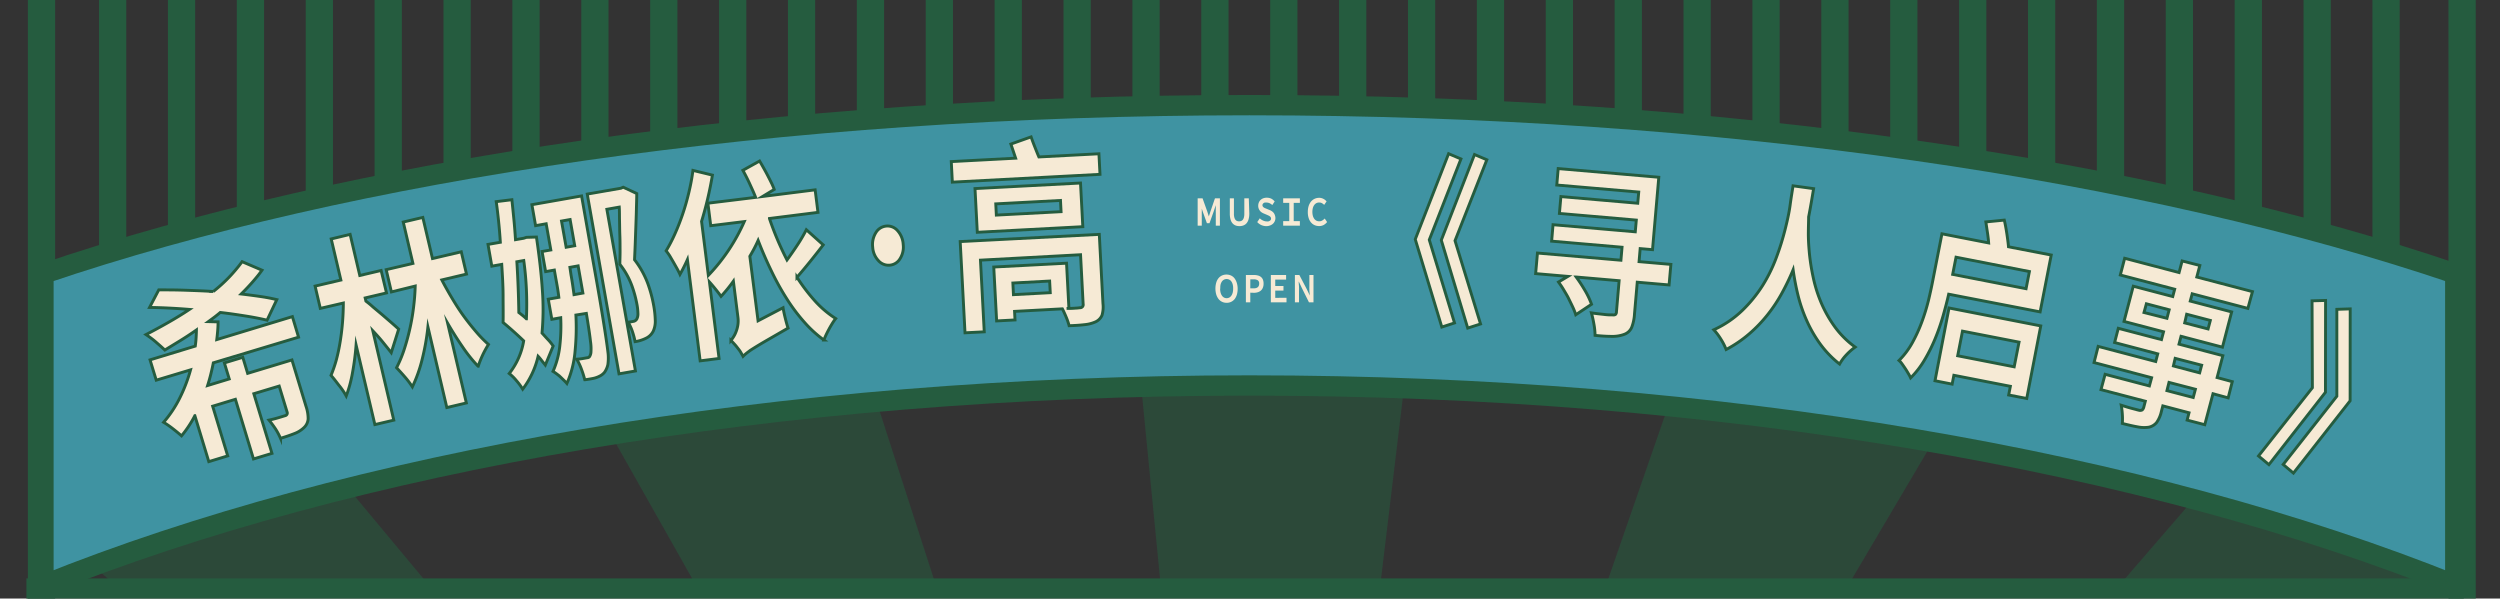 <svg id="图层_1" data-name="图层 1" xmlns="http://www.w3.org/2000/svg" xmlns:xlink="http://www.w3.org/1999/xlink" viewBox="0 0 608 145.57"><rect x="0" y="0" width="608" height="145.57" fill="#333333" stroke="none"/><defs><style>.cls-1{fill:none;}.cls-2{fill:#255c3f;}.cls-3{clip-path:url(#clip-path);}.cls-4,.cls-7{fill:#f6ead5;}.cls-5{opacity:0.53;}.cls-6{fill:#3f93a2;stroke-width:4.94px;}.cls-6,.cls-7{stroke:#255c3f;stroke-miterlimit:10;}.cls-7{stroke-width:0.71px;}</style><clipPath id="clip-path"><rect class="cls-1" x="10.17" width="589.02" height="144.87"/></clipPath></defs><rect class="cls-2" x="6.78" width="6.63" height="1523.02"/><rect class="cls-2" x="595.47" width="6.63" height="1523.02"/><g class="cls-3"><path class="cls-4" d="M98.37,53.2l12.92,4.39a46.36,46.36,0,0,0,8.45-4.53l4,4a46.76,46.76,0,0,1-4.84,3.13l5.69,1.91L122,67l-10.62-3.46c-1.17.42-2.39.8-3.66,1.17l2.89,1-.85,1.44H126.3v6H106.14L103.88,77h4.25V74.2h7.5V77h8.63V92.68H115.9l1.49-2.24V83.2h-1.76V95h-7.5V83.2h-1.72v9.48h-7V84.46l-3.66,6.12-5.11-5,7.68-12.37H92.13v-6h9.94l.86-1.35c-2,.42-4.11.7-6.24.93L94,61.88c2.85-.42,5.51-.84,8-1.4l-6.51-2.15Z"/><path class="cls-4" d="M137.77,60.67h4.75v-7.1h6.87v7.1h4.25v6.58h-4.16l5,9.47-2.93,7-2.17-5.18V95h-6.87V81l-2.44,7.19-4.79-4.39,7.23-16.51h-4.75Zm17.58,0h4.34v-7.1h6.92v7.1h4.7v6.58h-4.57l7.37,16.51-5,4.39-2.48-7.51V95h-6.92V80.73l-2.44,7.42-5-4,7.33-16.93h-4.21Z"/><path class="cls-4" d="M194.26,54.51h11.39V95.06h-5.6l1.08-1.82V82.18H200l-.41,12.88h-5.06l0-2.8-4.25,3.31-2.71-3.73q-1.22,1.89-2.71,3.78l-4.43-2.85A35.92,35.92,0,0,0,184.14,87l-3.39-4.71,1.49-16.89H181V58.75h1.86l.4-4.8,6,.37-.5,4.43h5.15c0,10.41-.09,18.9-3.11,26.83l3.84,5.84.18-9.24h-.91V76.44h1l.09-4.43h-.68V66.27h.81l.1-5.46h-.91ZM188,65.38l-1.49,13.76.41.66a61.34,61.34,0,0,0,1.85-14.42Zm12.16,11.06h1V72h-.86Zm.49-15.63-.18,5.46h.68V60.81Zm10.76,34.25V92h1.54c4.11,0,5.37-5,5.37-9.1,0-4.43-1.89-8.91-3-11.57l3.34-16.76h-12V95.06Zm0-27.21V60.9h1.27Zm0,17.41V74.06c1,2.38,2.08,5.55,2.08,7.6,0,.56,0,3.6-2,3.6Z"/><path class="cls-4" d="M238.5,60.67h7.78v-7.1h7.27v7.1h9.31v6.48h-8.72A85.41,85.41,0,0,0,257,77.09l3.75-2.75,3.16,5.46-4.52,3.5a69.61,69.61,0,0,0,4.3,8.77l-6.29,3.36a93.92,93.92,0,0,1-5-11.53v7.75l-12.25,3.5V83l-1.31,1.59-1.63-3.32V95h-6.87V76.39l-1.22,2.38-4.25-5L235.38,53l5.83,2.06-4,7.88V76.62l8.05-9.47H238.5Zm10.31,11.71-1.95,2.38V85.35l5.34-2A94.8,94.8,0,0,1,248.81,72.38Z"/><path class="cls-4" d="M272.12,75c0-2.94,1.22-4.2,4.16-4.2s4.16,1.26,4.16,4.2-1.31,4.2-4.16,4.2S272.12,77.93,272.12,75Z"/><path class="cls-4" d="M291.28,56.93h12.39V53.57h8v3.36h12.43v5.28H291.28ZM299,95V81.15h17.31V92.91L314.79,95h8.72V75.51H291.87V95Zm-3.3-21h23.87V63.7H295.71Zm4.57,18.57h14.78V82.6H300.28ZM303,69.63V68h9.13v1.59ZM306,88.38V86.75h3.39v1.63Z"/><g class="cls-5"><path class="cls-2" d="M306.23,740.08c-4.72,0-9.52,0-14.25-.12l14.08-354.15h0v-.05h0l0-.31-.07.09v-.09l.08-.08h0l.14-.14-.07-.07-.06,0v-.05h0l0,0h0v0h0l0,0,.06,0V385l-.06,0h.06v0l-.07,0,0,0h0v0h0v0h.2l0,.05h0l0,0,.14.07h-.07l-.09,0,0,.06h0l0,0h.1l0,0h-.05l0,0h0l.08.11,0-.13h-.08l0,0,.06,0h0l0,0h0l0-.07h0v0l.06,0-.06,0h.06v0l0,0h.07l.07.09h-.05v0l.15.05.06.07-.2-.1v.06L653.74,656.67a594.24,594.24,0,0,1-63.3,30.21L306.74,385.8l0-.06v0l-.07-.07h0l-.23-.41,0,.19h0l0,.28.18,0,.16.23,63,351.68C348.78,739.25,327.41,740.08,306.23,740.08Zm-.13-354.66.09.31.13-.38-.09-.1Zm.38-.22,0,0,0,0Zm0,0h0Zm0,0Zm-.39-.12Zm0,0h0l0,0h0Zm0,0Zm.35,0Zm-.34-.1,0,0,0,0Zm-91.87,350c-25.76-2.92-51.4-7.12-76.23-12.47L305.54,386.15,65.27,702.76a644.38,644.38,0,0,1-67.4-26.34L305.69,385.74l-.06.23.14-.27.1,0-.26.34Zm232.58-7L306.89,386.15,521,710.8A746.36,746.36,0,0,1,446.81,727.87ZM-62.85,644.06a477.61,477.61,0,0,1-53-37.76l421-220.93.06.08.21-.07.17-.19-.15,0,.22-.11h0l.09-.07-.24.06h0l.29-.07.05-.06.08,0h0l.06,0v0h0l-.08.13h-.06l-.08,0h0l-.21.18.31-.12v0h0l0,.08-.26.12Zm772.53-23.23L307.24,385.45a.83.83,0,0,0,.12-.17l-.5,0-.17-.12h0l.66.13v0l-.51-.12h.21l.4.17.23.05-.16,0L757.26,580A424.19,424.19,0,0,1,709.68,620.83Zm-869.71-57a329.08,329.08,0,0,1-34.51-46.35L304.34,385.39l-522.82,82.85a246.84,246.84,0,0,1-12.76-50.89l536.3-32.14,0,.06-.4.06ZM795.49,535,308.11,385.39,823.43,486.58A294.08,294.08,0,0,1,795.49,535Zm44.85-98.84L307.93,385.33l-.79-.24.41,0,0-.12H845.93A238.58,238.58,0,0,1,840.34,436.12ZM307.18,385.54h0Zm-1.2-.3v0l0,0Zm0,0,0-.05v0Zm0-.1h0V385h0l0,.11.05,0Zm.3,0h0l.06,0h0Zm-.93,0-.43,0s0,0,0-.1h.79Zm1,0Zm0,0,0,0h.05Zm.19,0,0,0h-.08l-.05-.05h0v0h0v0l-.05,0,0,0,.09,0h0l-.1,0,0,0v0h0v0h-.12l-.11,0h0l.11-.05h0l0,0v0h0v-.1l0,.05.06-.06-.09-.21v-.2h0l0,.13,0-.09-.18,0L271.32,30.54c11.56-.49,23.31-.73,34.91-.73,14.25,0,28.67.37,42.85,1.11L306.63,384l.27-.32,119.64-345a759.89,759.89,0,0,1,75.21,15.18L306.91,383.68,572.67,76.06a616.72,616.72,0,0,1,65.07,28.63L306.66,384.39l.24-.7-.3.5-.1.33,0,.11-.1,0,.11,0h0v.08l0-.08h.12l-.15.11v0l.07,0,0,0h0l0,0h0v0h0l0,.05,0,0,.08,0h0l-.07,0,.05,0,0,0v0l.11,0h.47l-.31.05.08,0-.1,0-.24,0h-.06Zm0-.05,0,0h0l0,0Zm0,0h0Zm0,0,.06,0h-.05Zm0,0h0l0,0h0Zm0,0h0Zm0,0,0,0h0Zm0-.09h0Zm.08,0h0Zm0,0h0Zm-.19-.06h0Zm.13-.59,0,.08.05-.07Zm-.12.84,0,0Zm-.15,0h0l0,0Zm0,0h0Zm-.08,0h0Zm-.17,0h0l-.05,0h-.1l-.13-.06.14,0h-.19l-.24-.12.38.05-.05-.05-.46-.14a.1.1,0,0,0,0,.05L-128.35,174.33A455.42,455.42,0,0,1-77.6,135.28l383,249.11-.11-.07.07,0,0,0,.06.05.4.18,0,.09-.36-.21.38.27h-.05l.07.06H306v0h0l0,.07h0l-.07,0v0h0Zm0-.05h0Zm.05-.05h0l0,0h0Zm0,0,0,0Zm-1,.09.3,0,.13,0Zm1.74,0,0,0h0Zm0,0,0,0h-.08l.11,0,.15-.15.44-.05a.84.84,0,0,0-.14-.19L695.74,139.12a445.77,445.77,0,0,1,49.86,39.56L307.48,384.54l.68-.08,478.2-161.8a308.35,308.35,0,0,1,30.73,47.58L308.52,384.41,837,320.28a240.7,240.7,0,0,1,8.58,51.13L307.16,384.8l.67-.23-.89.22h-.09Zm-1.65-.08-537.76-18.56A242.39,242.39,0,0,1-223,315.09L304.31,384.5-201.95,265.2a313.14,313.14,0,0,1,31.82-47.26L304.6,384.53l.5.07a.43.43,0,0,1,0,.07l-.2,0,.19.06S305,384.72,305,384.73Zm.92,0h0Zm0,0h0Zm.75-.13.13-.07,0,0Zm-.64-.09-.14-.27.16.19Zm1.12-.16Zm-1.48-.12L-18.81,101.43a624,624,0,0,1,65.72-28L305.6,383.88l.1.32Zm-.17-.66L118.24,52a762,762,0,0,1,75.52-14.43Z"/></g><polyline class="cls-2" points="30.71 0 30.71 69.63 24.09 69.63 24.09 0"/><polyline class="cls-2" points="47.47 0 47.47 69.63 40.84 69.63 40.84 0"/><polyline class="cls-2" points="64.22 0 64.22 69.63 57.59 69.63 57.59 0"/><polyline class="cls-2" points="80.98 0 80.98 69.63 74.35 69.63 74.35 0"/><polyline class="cls-2" points="97.73 0 97.73 69.63 91.1 69.63 91.1 0"/><polyline class="cls-2" points="114.48 0 114.48 69.63 107.86 69.63 107.86 0"/><polyline class="cls-2" points="131.24 0 131.24 69.63 124.61 69.63 124.61 0"/><polyline class="cls-2" points="147.99 0 147.99 69.63 141.37 69.63 141.37 0"/><polyline class="cls-2" points="164.75 0 164.75 69.63 158.12 69.63 158.12 0"/><polyline class="cls-2" points="181.5 0 181.5 69.63 174.88 69.63 174.88 0"/><polyline class="cls-2" points="198.25 0 198.25 69.63 191.63 69.63 191.63 0"/><polyline class="cls-2" points="215.01 0 215.01 69.63 208.38 69.63 208.38 0"/><polyline class="cls-2" points="231.76 0 231.76 69.63 225.14 69.63 225.14 0"/><polyline class="cls-2" points="248.52 0 248.52 69.63 241.89 69.63 241.89 0"/><polyline class="cls-2" points="265.27 0 265.27 69.63 258.65 69.63 258.65 0"/><polyline class="cls-2" points="282.03 0 282.03 69.63 275.4 69.63 275.4 0"/><polyline class="cls-2" points="298.78 0 298.78 69.63 292.15 69.63 292.15 0"/><polyline class="cls-2" points="315.54 0 315.54 69.63 308.91 69.63 308.91 0"/><polyline class="cls-2" points="332.29 0 332.29 69.63 325.66 69.63 325.66 0"/><polyline class="cls-2" points="349.04 0 349.04 69.63 342.42 69.63 342.42 0"/><polyline class="cls-2" points="365.8 0 365.8 69.63 359.17 69.63 359.17 0"/><polyline class="cls-2" points="382.55 0 382.55 69.63 375.93 69.63 375.93 0"/><polyline class="cls-2" points="399.31 0 399.31 69.63 392.68 69.63 392.68 0"/><polyline class="cls-2" points="416.06 0 416.06 69.63 409.43 69.63 409.43 0"/><polyline class="cls-2" points="432.81 0 432.81 69.63 426.19 69.63 426.19 0"/><polyline class="cls-2" points="449.57 0 449.57 69.63 442.94 69.63 442.94 0"/><polyline class="cls-2" points="466.32 0 466.32 69.63 459.7 69.63 459.7 0"/><polyline class="cls-2" points="483.08 0 483.08 69.63 476.45 69.63 476.45 0"/><polyline class="cls-2" points="499.83 0 499.83 69.63 493.21 69.63 493.21 0"/><polyline class="cls-2" points="516.59 0 516.59 69.63 509.96 69.63 509.96 0"/><polyline class="cls-2" points="533.34 0 533.34 69.63 526.71 69.63 526.71 0"/><polyline class="cls-2" points="550.1 0 550.1 69.63 543.47 69.63 543.47 0"/><polyline class="cls-2" points="566.85 0 566.85 69.63 560.22 69.63 560.22 0"/><polyline class="cls-2" points="583.6 0 583.6 69.63 576.98 69.63 576.98 0"/><path class="cls-6" d="M597.12,66.56V142.3c-74.51-30-178.38-48.55-293.27-48.55S85.07,112.34,10.57,142.3V66.57c74.5-25.3,178.38-41,293.28-41S522.61,41.27,597.12,66.56Z"/><path class="cls-7" d="M61.73,95.75l4.41,14.51-4.49,1.36-4.4-14.51-5.53,1.68,3.66,12.08-4.6,1.4-3.39-11.18a25.64,25.64,0,0,1-1.5,2.56A27.5,27.5,0,0,1,44.15,106c-.55-.49-1.25-1.07-2.1-1.73a23.29,23.29,0,0,0-2.26-1.57,28.06,28.06,0,0,0,3.94-5.93,37.55,37.55,0,0,0,2.61-6.82L38,92.46l-1.51-4.94,11-3.35c.09-.65.16-1.3.2-2s.07-1.29.08-1.92q-1.94,1.36-3.87,2.55l-3.81,2.33c-.27-.26-.61-.57-1-.92l-1.21-1.06q-.63-.54-1.26-1t-1.11-.78c1.76-.92,3.54-1.88,5.33-2.9s3.54-2.08,5.24-3.22q-2.58-.21-5-.33t-4.71-.15l2.24-4.27c1.95,0,4.07,0,6.34.08s4.58.16,6.93.31a36.84,36.84,0,0,0,7-7.25l4.84,2.07c-.7,1-1.48,1.94-2.33,2.91s-1.77,1.93-2.73,2.88c1.65.19,3.2.4,4.66.61s2.79.47,4,.76l-2.37,5c-1.47-.35-3.17-.69-5.12-1s-4-.62-6.26-.88c-.46.38-.92.76-1.41,1.13s-1,.74-1.49,1.1l2.36.06q0,1.09-.09,2.16c-.06.71-.13,1.43-.22,2.15L71.11,77l1.5,5L51.88,88.24c-.19,1-.4,1.89-.62,2.79s-.48,1.81-.77,2.73l5.26-1.6-1.18-3.9,4.48-1.36,1.18,3.9L71,87.54l3.42,11.27a9.34,9.34,0,0,1,.52,3.07,3.17,3.17,0,0,1-1,2.1,6.72,6.72,0,0,1-2.33,1.46c-.93.37-2.06.76-3.39,1.16A16.33,16.33,0,0,0,67,104.3c-.55-.81-1.07-1.51-1.57-2.13.8-.17,1.59-.37,2.35-.6l1.54-.47a.66.66,0,0,0,.49-.93l-1.91-6.28Z"/><path class="cls-7" d="M95.15,85.77c-.56-.72-1.23-1.55-2-2.51s-1.62-1.89-2.48-2.81l5.1,21.73-4.6,1.08L86.6,83.9a64.66,64.66,0,0,1-.88,6.79,31.31,31.31,0,0,1-1.52,5.62,12.7,12.7,0,0,0-.76-1.25c-.3-.45-.62-.89-1-1.34l-1-1.3c-.32-.41-.64-.79-.94-1.13A31.2,31.2,0,0,0,81.8,87.5q.56-2.1.93-4.41c.25-1.54.44-3.1.57-4.7s.19-3.16.2-4.69L77.9,75l-1.27-5.42,6.27-1.47-2.35-10L85.15,57,87.5,67l5.19-1.22L94,71.24l-5.19,1.22.18.77c.37.29,1,.76,1.71,1.42l2.39,2,2.31,2c.72.63,1.24,1.1,1.56,1.4Zm21.1,3.28a35.78,35.78,0,0,1-3.68-4.58q-1.87-2.7-3.7-5.85L113.42,98l-4.75,1.12-4.6-19.61a57.26,57.26,0,0,1-1.43,8,34.7,34.7,0,0,1-2.35,6.58,20.46,20.46,0,0,0-1.85-2.45c-.75-.87-1.43-1.6-2-2.21a29.63,29.63,0,0,0,1.8-4.27q.78-2.35,1.37-4.92a51.88,51.88,0,0,0,.94-5.28c.23-1.81.38-3.6.43-5.39L95.19,71l-1.27-5.42,6.5-1.52L98.07,54l4.76-1.12,2.35,10,7-1.64,1.27,5.42-6,1.42c.8,1.55,1.67,3.08,2.58,4.6s1.86,3,2.83,4.32,2,2.61,3,3.77a30.86,30.86,0,0,0,2.94,3,23.31,23.31,0,0,0-2.49,5.29Z"/><path class="cls-7" d="M130.87,86.65a21.1,21.1,0,0,1-3.75,8,14.7,14.7,0,0,0-1.5-2.05,11.18,11.18,0,0,0-1.78-1.76,17.36,17.36,0,0,0,3.52-7.94c-.86-.83-1.71-1.61-2.55-2.36s-1.65-1.45-2.46-2.11c.05-1.93,0-4.1,0-6.51s-.17-5-.33-7.62l-2.41.43-.93-5.29,3-.52c-.11-1.73-.25-3.43-.42-5.08s-.36-3.25-.58-4.8l3.81-.47c.16,1.52.32,3.1.48,4.72s.29,3.28.4,5l2-.35.66-.22,2.43-.07q1.07,7.23,1.45,13A64.48,64.48,0,0,1,131.82,81c.54.58,1,1.12,1.49,1.63s.86,1,1.22,1.52l-1.91,4.63-.81-1C131.53,87.4,131.21,87,130.87,86.65ZM126.18,76c.32.24.63.49.94.74s.61.51.9.8a77.79,77.79,0,0,0-.64-14.18l-1.68.3c.14,2.2.24,4.33.32,6.41S126.15,74.14,126.18,76Zm13.88.62a58,58,0,0,1-.19,8.64,24.86,24.86,0,0,1-2,8c-.18-.21-.41-.46-.72-.76l-.91-.88c-.32-.28-.63-.53-.95-.76a9.45,9.45,0,0,0-.8-.54A20.65,20.65,0,0,0,136.16,84a44.25,44.25,0,0,0,.21-6.73l-2.16.39-.87-4.9,2.57-.45c-.1-.86-.22-1.7-.36-2.51s-.29-1.62-.43-2.4l-.3-1.72-2.12.38-.87-4.9,2.13-.37-1.13-6.37-2.57.46-.9-5.1,12.08-2.13.45,2.55q1.77,10.08,3,17t1.94,11.45q.72,4.49,1,6.82a11.58,11.58,0,0,1,0,3.23,5.3,5.3,0,0,1-.8,1.83,3.45,3.45,0,0,1-1.19.94,6.08,6.08,0,0,1-1.62.57c-.6.12-1.25.23-2,.32a25.45,25.45,0,0,0-.8-2.54,13.89,13.89,0,0,0-1.16-2.47,10.28,10.28,0,0,0,1.44-.15l1.14-.2a.69.69,0,0,0,.54-.28,2.4,2.4,0,0,0,.33-.94A11.74,11.74,0,0,0,143.6,83q-.24-2.22-1-6.78Zm-2.37-16.49,2.08-.37-1.12-6.37-2.09.37Zm1.17,6.66c.27,1.5.51,3.12.74,4.87l2.16-.39-1.16-6.61-2,.36Zm8.73-15.89,6.95,39.32-4,.7-7.72-43.72L151,45.78l.57-.25,3.29,1.54c0,1.25-.06,2.58-.09,4s-.09,2.84-.14,4.27-.1,2.81-.15,4.16-.11,2.58-.16,3.67a22,22,0,0,1,3.2,5.72,32.35,32.35,0,0,1,1.43,5.27,23.48,23.48,0,0,1,.41,3.74,5.77,5.77,0,0,1-.47,2.59,3.75,3.75,0,0,1-1.57,1.66,8.85,8.85,0,0,1-2.87.94,17.18,17.18,0,0,0-.63-2.39,10.76,10.76,0,0,0-1.08-2.36,4.93,4.93,0,0,0,.73-.08l.56-.1a1.17,1.17,0,0,0,.88-.66,2.71,2.71,0,0,0,.23-1.35A13.17,13.17,0,0,0,154.9,74a28.31,28.31,0,0,0-1.24-4.55,18.8,18.8,0,0,0-2.91-5.17c0-1,.06-2.08.05-3.29s0-2.44-.05-3.68-.05-2.45-.08-3.64,0-2.29-.07-3.3Z"/><path class="cls-7" d="M191.66,79.79l-5.2,3c-1.33.77-2.38,1.4-3.17,1.9a18.72,18.72,0,0,0-1.72,1.2,9,9,0,0,0-.86.78c-.15-.28-.34-.6-.57-1s-.5-.72-.78-1.08a12.69,12.69,0,0,0-.84-1c-.29-.32-.54-.58-.76-.79a8.7,8.7,0,0,0,.66-.93,6.63,6.63,0,0,0,.62-1.28,7.74,7.74,0,0,0,.42-1.61,6.72,6.72,0,0,0,0-1.85l-1.1-8.74a37,37,0,0,1-3,3.69q-.45-.65-1.23-1.62c-.52-.65-1.05-1.28-1.59-1.88l2.34,18.6-4.6.58-3.1-24.62c-.56,1.24-1.16,2.44-1.81,3.59-.15-.35-.37-.78-.65-1.3l-.9-1.59-.94-1.61A14.67,14.67,0,0,0,162,61a37.49,37.49,0,0,0,2.14-4.12c.69-1.53,1.31-3.13,1.88-4.8s1.07-3.42,1.5-5.23.78-3.61,1-5.41l4.74,1.15a89,89,0,0,1-2.64,11.26l1.65,13.12a45.27,45.27,0,0,0,8.74-13.08l-8.16,1-.69-5.47L183.76,48c-.37-1-.84-2-1.4-3.23s-1.12-2.31-1.69-3.35l4.06-2.26c.32.53.65,1.1,1,1.73s.69,1.24,1,1.85.62,1.2.89,1.76a14.72,14.72,0,0,1,.67,1.57l-2.82,1.71,12.77-1.61.69,5.48-11.8,1.49a72.39,72.39,0,0,0,4.27,10.08c.86-1.17,1.72-2.41,2.57-3.7a36.87,36.87,0,0,0,2.13-3.65l4.11,3.69q-1.54,2-3.2,4.06t-3.19,3.81a44.48,44.48,0,0,0,4.42,5.81,24.62,24.62,0,0,0,5,4.23,12.58,12.58,0,0,0-.77,1.1c-.27.44-.54.89-.79,1.35s-.5.94-.73,1.42-.42.93-.58,1.35a28.71,28.71,0,0,1-4.73-4.31,43.81,43.81,0,0,1-4.24-5.63A62.84,62.84,0,0,1,187.65,66q-1.76-3.61-3.27-7.53c-.3.67-.62,1.32-.95,1.95s-.69,1.26-1.07,1.91l2,15.69,6.08-3.18c.12.76.31,1.62.55,2.59S191.45,79.18,191.66,79.79Z"/><path class="cls-7" d="M219.66,59.46a5.27,5.27,0,0,1-.76,3.44,3.2,3.2,0,0,1-2.51,1.59,3.28,3.28,0,0,1-2.78-1.13,5.16,5.16,0,0,1-1.37-3.24,5.4,5.4,0,0,1,.77-3.54,3.27,3.27,0,0,1,2.54-1.6,3.21,3.21,0,0,1,2.75,1.13A5.43,5.43,0,0,1,219.66,59.46Z"/><path class="cls-7" d="M267.26,37.4l.26,5-35.91,1.9-.26-5L247,38.47c-.2-.59-.39-1.18-.59-1.76s-.38-1.14-.57-1.67l4.92-1.75c.26.75.56,1.56.9,2.42s.66,1.68,1,2.46ZM238.45,63.27l.92,17.43-4.68.24-1.17-22.19L267.35,57l.89,16.83A7.18,7.18,0,0,1,268,76.7a3.18,3.18,0,0,1-1.55,1.57,8.5,8.5,0,0,1-2.7.69c-1.08.13-2.32.21-3.74.25a15.42,15.42,0,0,0-.72-2.1c-.31-.75-.62-1.41-.92-2l-11.63.62.11,2.08-4.47.24-.7-13.11,17.7-.93.58,11-.57,0c.71,0,1.37,0,2-.06a10.78,10.78,0,0,0,1.26-.11.74.74,0,0,0,.77-.89l-.63-12Zm24.33-18.76.56,10.62-25.66,1.36-.56-10.63Zm-20.47,7.8,15.74-.83-.14-2.73-15.74.83Zm4.16,19.35,8.95-.48-.15-2.83-8.94.48Z"/><path class="cls-7" d="M353.74,78.54l-3.09,1L344.19,58.2l8.11-20.82,3,1.28-7.7,19.67Zm6.33.25-3.12,1-6.43-21.39,8.08-20.82,3,1.28-7.74,19.68Z"/><path class="cls-7" d="M395,81.32a8.23,8.23,0,0,1-2.95.49,39.79,39.79,0,0,1-4.13-.25,16,16,0,0,0-.28-2.74,26.89,26.89,0,0,0-.61-2.73q.76.12,1.56.21l1.52.17c.47.06.89.09,1.26.11l.8,0a1.07,1.07,0,0,0,.71-.1.85.85,0,0,0,.24-.63l.65-7.58-10.44-.9a37.39,37.39,0,0,1,2.19,3.36A19.5,19.5,0,0,1,387.06,74l-3.83,2.55a14.38,14.38,0,0,0-.72-1.84c-.31-.67-.66-1.36-1-2.07s-.78-1.4-1.19-2.1-.85-1.34-1.29-1.95l2.29-1.37-7.85-.68.44-5,20.3,1.75.27-3.16-17.12-1.48.34-4,20,1.73.25-2.85-18.7-1.62.36-4.1,18.69,1.62.24-2.72L378.61,45l.34-4,24.47,2.11-1.53,17.61-3-.26-.27,3.17,7.74.67-.44,5-7.74-.67-.67,7.72a10.66,10.66,0,0,1-.68,3.26A3.13,3.13,0,0,1,395,81.32Z"/><path class="cls-7" d="M436.09,65.61a58.17,58.17,0,0,1-2.68,5.59,36.5,36.5,0,0,1-3.5,5.3,33.73,33.73,0,0,1-4.5,4.69A29.73,29.73,0,0,1,419.8,85a14.48,14.48,0,0,0-1.24-2.45,15.16,15.16,0,0,0-1.76-2.35,24.83,24.83,0,0,0,6.94-4.71,33,33,0,0,0,4.95-6.09A37.09,37.09,0,0,0,432,62.65a63.67,63.67,0,0,0,2.11-6.73c.55-2.17,1-4.19,1.25-6.06s.52-3.43.71-4.67l5,.69c-.16.94-.33,2-.53,3.16s-.42,2.4-.68,3.72c0,1-.06,2.3-.07,3.85s.09,3.27.27,5.14a51.68,51.68,0,0,0,.95,5.89,33.48,33.48,0,0,0,1.95,6.1,30,30,0,0,0,3.29,5.78,22.22,22.22,0,0,0,4.93,4.89A15,15,0,0,0,449,86.34a10.88,10.88,0,0,0-1.61,2.2,24.86,24.86,0,0,1-4.75-4.93,31.29,31.29,0,0,1-3.29-5.74,36.68,36.68,0,0,1-2.1-6.16A61.44,61.44,0,0,1,436.09,65.61Z"/><path class="cls-7" d="M473.92,71.55c-.38,1.69-.85,3.48-1.39,5.36a52.1,52.1,0,0,1-1.94,5.55,39.66,39.66,0,0,1-2.6,5.17,21.13,21.13,0,0,1-3.32,4.27c-.12-.26-.29-.6-.53-1s-.48-.82-.75-1.22-.53-.79-.8-1.16a4.37,4.37,0,0,0-.75-.85,19.23,19.23,0,0,0,3.24-4.32,36.76,36.76,0,0,0,2.29-5A49.86,49.86,0,0,0,469,73.07c.42-1.76.78-3.4,1.07-4.92l2.21-11.29,11.36,2.22c-.06-.81-.16-1.66-.3-2.57s-.26-1.75-.38-2.54l4.49-.44c.23,1,.44,2.13.62,3.33s.32,2.26.4,3.16l10.39,2-2.7,13.83Zm1.26,19.72-.42,2.15-4.17-.82L474,74.9l22.31,4.36L492.9,96.91l-4.39-.85.41-2.11Zm-.29-24.54,17.85,3.48.81-4.17-17.84-3.49Zm1.22,19.79,13.74,2.69,1.18-6-13.75-2.68Z"/><path class="cls-7" d="M522.62,103.89a7.83,7.83,0,0,1-2.67-.06c-1-.17-2.28-.46-3.8-.85a15.55,15.55,0,0,0,0-2.23,18.09,18.09,0,0,0-.27-2.2l1.29.4c.45.14.88.26,1.29.37l1.08.28.68.18a1.12,1.12,0,0,0,.76-.08,1.39,1.39,0,0,0,.41-.77l.35-1.35-10.78-2.82,1-3.73,10.77,2.83.54-2-14-3.69,1-3.93,14,3.68.49-1.86-10.49-2.76.9-3.46,10.5,2.75.5-1.9-9.61-2.52,2.25-8.57,9.6,2.52.47-1.78-13.22-3.46,1.06-4.07,13.23,3.47.74-2.82L535,64.56l-.74,2.81,13.54,3.55L546.68,75l-13.54-3.55-.47,1.77,10.07,2.64-2.24,8.57-10.07-2.64-.5,1.91,10.67,2.8-1.4,5.32,3.69,1-1,3.94-3.69-1-2,7.53-4.29-1.12.46-1.78L526,98.71l-.35,1.34a7.39,7.39,0,0,1-1.17,2.72A3.36,3.36,0,0,1,522.62,103.89ZM521.42,76,527,77.41l.54-2.07L522,73.88ZM527,95l6.39,1.67.53-2L527.5,93Zm1.57-6,6.38,1.68.49-1.86L529,87.15Zm2.75-10.47L537,80l.55-2.07-5.75-1.51Z"/><path class="cls-7" d="M565.55,95.4,551.8,113l-2.53-2.11,13.1-16.59-.08-21.14,3.29-.09Zm6,2.07-13.79,17.59-2.49-2.1,13.05-16.6,0-21.13,3.25-.11Z"/></g><path class="cls-4" d="M292.27,49.9c0,.16,0,.34,0,.52s0,.39,0,.58a5.78,5.78,0,0,1,0,.58c0,.2,0,.37,0,.53v2.77h-1V48.23h1.19l1.12,3.13c.07.2.13.41.2.63l.21.64h0l.21-.64c.07-.22.14-.43.2-.63l1.08-3.13h1.2v6.65h-1V52.11c0-.16,0-.33,0-.53a5.78,5.78,0,0,1,0-.58c0-.19,0-.39,0-.58s0-.36,0-.52h0l-.53,1.59-1,2.79h-.63l-1-2.79-.52-1.59Z"/><path class="cls-4" d="M303.83,51.9a5.23,5.23,0,0,1-.17,1.41,2.56,2.56,0,0,1-.47.95,1.85,1.85,0,0,1-.75.55,2.5,2.5,0,0,1-1,.18,2.45,2.45,0,0,1-1-.18,1.93,1.93,0,0,1-.73-.55,2.41,2.41,0,0,1-.46-.95,5.26,5.26,0,0,1-.16-1.41V48.23h1V52a3.06,3.06,0,0,0,.1.87,1.67,1.67,0,0,0,.26.57,1,1,0,0,0,.4.3,1.31,1.31,0,0,0,.5.09,1.39,1.39,0,0,0,.5-.09,1,1,0,0,0,.41-.3,1.67,1.67,0,0,0,.26-.57,3.06,3.06,0,0,0,.1-.87V48.23h1.09Z"/><path class="cls-4" d="M310.18,53a1.88,1.88,0,0,1-.59,1.41,2.09,2.09,0,0,1-.68.41A2.59,2.59,0,0,1,308,55a3.06,3.06,0,0,1-1.24-.26,3,3,0,0,1-1-.73l.62-.92a2.76,2.76,0,0,0,.37.31,2.13,2.13,0,0,0,.42.23,2.32,2.32,0,0,0,.44.16,1.72,1.72,0,0,0,.44.06,2.71,2.71,0,0,0,.41,0,1.1,1.1,0,0,0,.33-.14.73.73,0,0,0,.24-.22.57.57,0,0,0,.09-.32.66.66,0,0,0-.08-.32.78.78,0,0,0-.23-.25,1.69,1.69,0,0,0-.33-.19l-.4-.18-.78-.33a2.6,2.6,0,0,1-.46-.25,1.79,1.79,0,0,1-.41-.37,2.21,2.21,0,0,1-.3-.52A1.78,1.78,0,0,1,306,50a2,2,0,0,1,.16-.77,1.75,1.75,0,0,1,.42-.61,2,2,0,0,1,.66-.4,2.45,2.45,0,0,1,.83-.14,2.64,2.64,0,0,1,1.08.22A2.69,2.69,0,0,1,310,49l-.58.87a2.5,2.5,0,0,0-.66-.45,1.85,1.85,0,0,0-.78-.16,1.47,1.47,0,0,0-.36,0,.81.81,0,0,0-.3.13.63.63,0,0,0-.21.22.53.53,0,0,0-.08.31.49.49,0,0,0,.09.3.91.91,0,0,0,.24.24,1.36,1.36,0,0,0,.34.18l.39.16.77.32a2.22,2.22,0,0,1,.5.28,1.77,1.77,0,0,1,.68.9A2.3,2.3,0,0,1,310.18,53Z"/><path class="cls-4" d="M316.13,53.78v1.1h-4.06v-1.1h1.48V49.34h-1.48V48.23h4.06v1.11h-1.5v4.44Z"/><path class="cls-4" d="M322.75,54a2.77,2.77,0,0,1-.86.73,2.33,2.33,0,0,1-1.08.25,2.79,2.79,0,0,1-1.09-.22,2.43,2.43,0,0,1-.87-.65,3,3,0,0,1-.58-1.07,4.63,4.63,0,0,1-.21-1.46,5.07,5.07,0,0,1,.2-1.47,3.36,3.36,0,0,1,.57-1.08,2.52,2.52,0,0,1,.88-.68,2.57,2.57,0,0,1,1.11-.24,2.12,2.12,0,0,1,.57.07,2.53,2.53,0,0,1,.48.19,2.42,2.42,0,0,1,.41.27c.13.11.24.22.35.33l-.59.86a2.63,2.63,0,0,0-.54-.42,1.34,1.34,0,0,0-.66-.16,1.58,1.58,0,0,0-.69.15,1.52,1.52,0,0,0-.52.46,2,2,0,0,0-.34.72,3.9,3.9,0,0,0,0,1.92,2.4,2.4,0,0,0,.34.72,1.5,1.5,0,0,0,.53.45,1.58,1.58,0,0,0,.69.15,1.34,1.34,0,0,0,.73-.2,2.48,2.48,0,0,0,.59-.48Z"/><path class="cls-4" d="M301,70.17a5.38,5.38,0,0,1-.18,1.45,3.42,3.42,0,0,1-.54,1.1,2.43,2.43,0,0,1-2,.92,2.44,2.44,0,0,1-1.08-.24,2.53,2.53,0,0,1-.85-.68,3.45,3.45,0,0,1-.56-1.1,5.32,5.32,0,0,1,0-2.89,3.09,3.09,0,0,1,.55-1.07,2.36,2.36,0,0,1,.85-.66,2.7,2.7,0,0,1,2.18,0,2.28,2.28,0,0,1,.85.67,3.48,3.48,0,0,1,.55,1.07A4.85,4.85,0,0,1,301,70.17Zm-4.26,0a3.64,3.64,0,0,0,.11,1,2.38,2.38,0,0,0,.32.72,1.48,1.48,0,0,0,.5.47,1.4,1.4,0,0,0,1.3,0,1.48,1.48,0,0,0,.5-.47,2.16,2.16,0,0,0,.32-.72,3.64,3.64,0,0,0,.11-1,3.49,3.49,0,0,0-.11-1,2.11,2.11,0,0,0-.32-.71,1.32,1.32,0,0,0-.5-.44,1.4,1.4,0,0,0-1.3,0,1.4,1.4,0,0,0-.5.44,2.32,2.32,0,0,0-.32.71A3.49,3.49,0,0,0,296.78,70.17Z"/><path class="cls-4" d="M304.07,71.18v2.35H303V66.88h1.94a3.54,3.54,0,0,1,.95.11,2,2,0,0,1,.75.35,1.66,1.66,0,0,1,.49.64,2.62,2.62,0,0,1,.17,1,2.42,2.42,0,0,1-.18,1,1.82,1.82,0,0,1-.48.69,2.12,2.12,0,0,1-.74.4,3,3,0,0,1-.92.14Zm0-1.05h.82c.89,0,1.34-.39,1.34-1.16a.89.89,0,0,0-.36-.82,1.92,1.92,0,0,0-1-.22h-.79Z"/><path class="cls-4" d="M312.88,72.42v1.11h-3.81V66.88h3.71V68h-2.64v1.56h2v1.11h-2v1.77Z"/><path class="cls-4" d="M315.84,68.53c0,.36.05.75.08,1.15s0,.8,0,1.19v2.66h-1V66.88H316l1.82,3.47.72,1.52h0c0-.35-.07-.73-.1-1.15s0-.82,0-1.21V66.88h1v6.65h-1.1L316.59,70l-.71-1.5Z"/><line class="cls-6" x1="6.42" y1="143.14" x2="599.19" y2="143.14"/></svg>